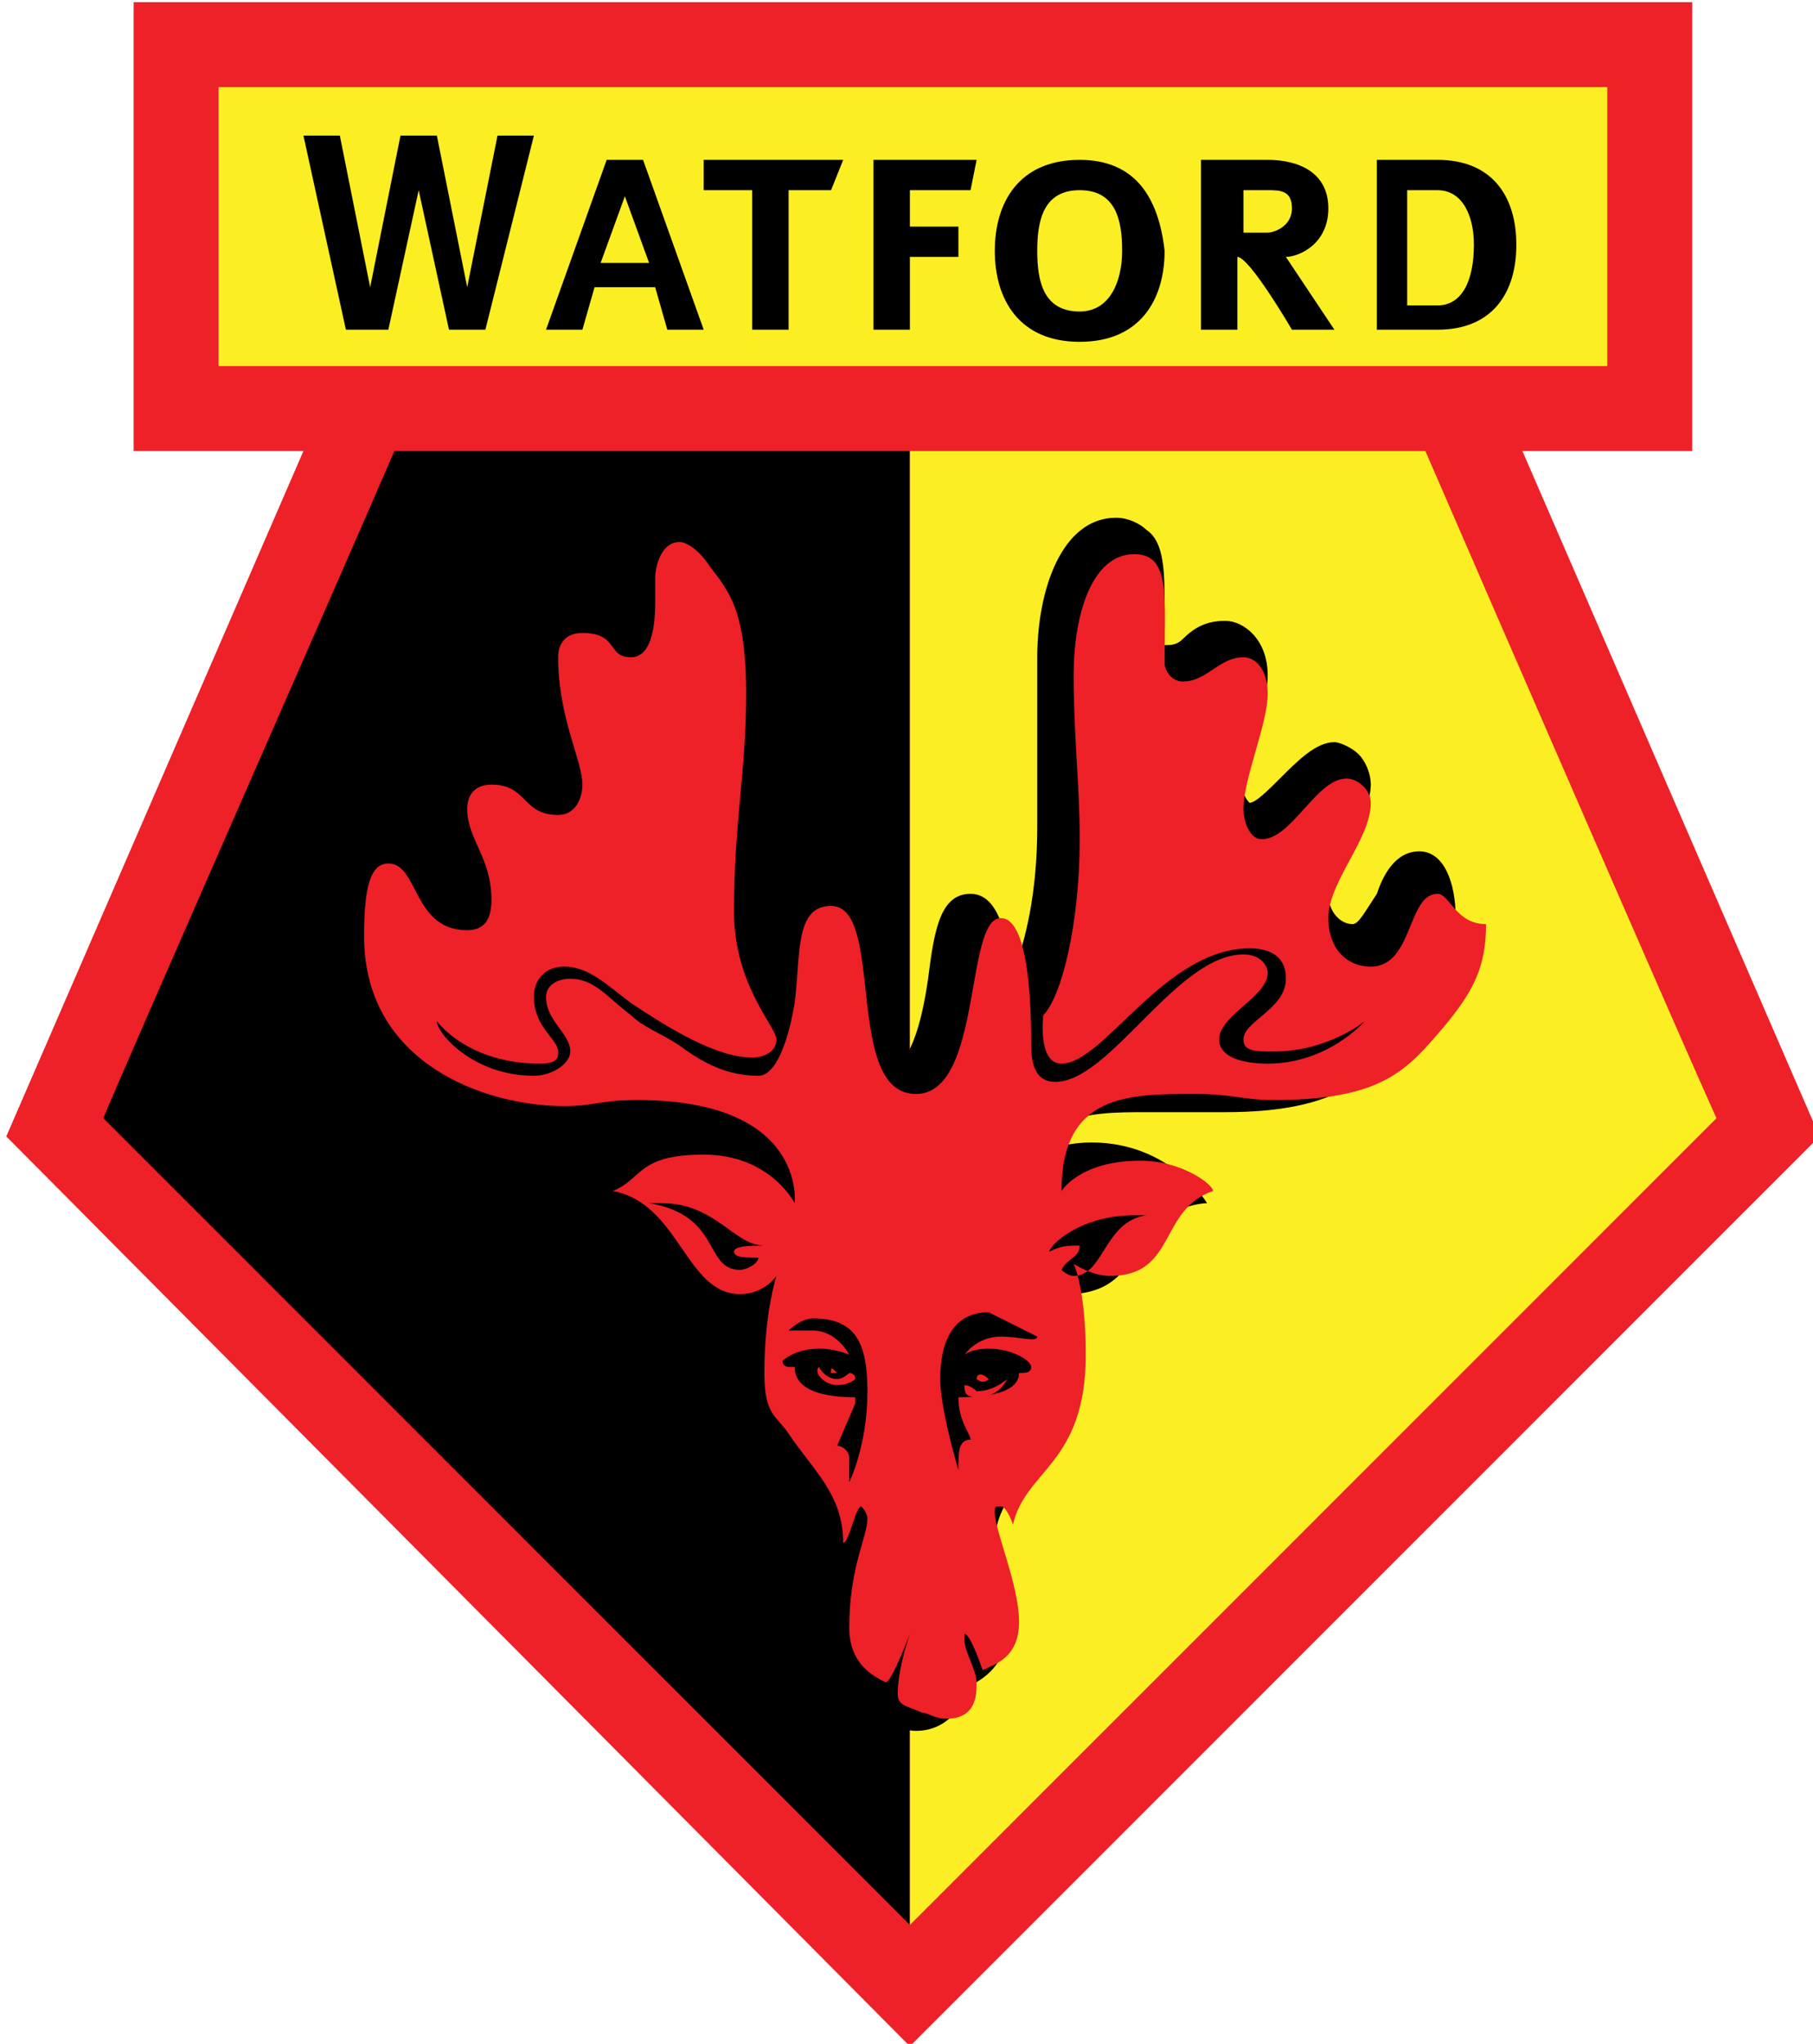 <?xml version="1.0" encoding="utf-8"?>
<!-- Generator: Adobe Illustrator 21.0.0, SVG Export Plug-In . SVG Version: 6.00 Build 0)  -->
<svg version="1.1" id="Layer_1" xmlns="http://www.w3.org/2000/svg" xmlns:xlink="http://www.w3.org/1999/xlink" x="0px" y="0px"
	 viewBox="0 0 346.1 390.1" style="enable-background:new 0 0 346.1 390.1;" xml:space="preserve">
<style type="text/css">
	.st0{fill:#ED2127;}
	.st1{fill:#FBEE23;}
</style>
<g id="g3" transform="matrix(11.577,0,0,11.577,-25336.222,-14858.668)">
	<polygon id="polygon5" class="st0" points="2203.5,1317.2 2218.5,1302.2 2213.6,1290.9 2216.4,1290.9 2216.4,1283.5 2190.7,1283.5 
		2190.7,1290.9 2193.5,1290.9 2188.6,1302.2 	"/>
	<path id="path7" class="st1" d="M2192.1,1284.9c0,1.4,0,3.2,0,4.6c0.7,0,22.2,0,22.9,0c0-1.4,0-3.2,0-4.6
		C2212.6,1284.9,2194.5,1284.9,2192.1,1284.9L2192.1,1284.9z"/>
	<path id="path9" d="M2203.5,1290.9h-8.5c-1.3,3-4.3,9.8-4.8,11c1.1,1.1,11.7,11.7,13.3,13.3V1290.9L2203.5,1290.9z"/>
	<path id="path11" class="st1" d="M2212,1290.9h-8.5v24.3c1.6-1.6,12.2-12.2,13.3-13.3C2216.3,1300.8,2213.3,1293.9,2212,1290.9
		L2212,1290.9z"/>
	<polygon id="polygon13" points="2195.4,1286.6 2195.9,1288.9 2196.5,1288.9 2197.3,1285.7 2196.7,1285.7 2196.2,1288.2 
		2195.7,1285.7 2195.1,1285.7 2194.6,1288.2 2194.1,1285.7 2193.5,1285.7 2194.2,1288.9 2194.9,1288.9 	"/>
	<path id="path15" d="M2198.4,1287.8l0.4-1.1l0.4,1.1H2198.4L2198.4,1287.8z M2199.5,1288.9h0.6l-1-2.8h-0.6l-1,2.8h0.6l0.2-0.7h1
		L2199.5,1288.9L2199.5,1288.9z"/>
	<polygon id="polygon17" points="2200.1,1286.1 2200.1,1286.6 2200.9,1286.6 2200.9,1288.9 2201.5,1288.9 2201.5,1286.6 
		2202.2,1286.6 2202.4,1286.1 	"/>
	<polygon id="polygon19" points="2202.9,1286.1 2202.9,1288.9 2203.5,1288.9 2203.5,1287.7 2204.3,1287.7 2204.3,1287.2 
		2203.5,1287.2 2203.5,1286.6 2204.5,1286.6 2204.6,1286.1 	"/>
	<path id="path21" d="M2206.3,1288.6c-0.6,0-0.7-0.5-0.7-1s0.1-1,0.7-1c0.6,0,0.7,0.5,0.7,1S2206.8,1288.6,2206.3,1288.6
		L2206.3,1288.6z M2206.3,1286.1c-1,0-1.4,0.7-1.4,1.5s0.4,1.5,1.4,1.5s1.4-0.7,1.4-1.5C2207.6,1286.7,2207.2,1286.1,2206.3,1286.1
		L2206.3,1286.1z"/>
	<path id="path23" d="M2209.4,1287.3h-0.4v-0.7h0.4c0.2,0,0.4,0,0.4,0.3S2209.5,1287.3,2209.4,1287.3L2209.4,1287.3z M2209.7,1287.7
		L2209.7,1287.7c0.2,0,0.7-0.2,0.7-0.8c0-0.6-0.5-0.8-1-0.8h-1.1v2.8h0.6v-1.2l0,0c0.2,0,0.9,1.2,0.9,1.2h0.7L2209.7,1287.7
		L2209.7,1287.7z"/>
	<path id="path25" d="M2212.2,1288.5h-0.5v-1.9h0.5c0.4,0,0.6,0.4,0.6,0.9C2212.8,1288.1,2212.6,1288.5,2212.2,1288.5L2212.2,1288.5
		z M2212.2,1286.1h-1v2.8h1c0.9,0,1.3-0.6,1.3-1.4S2213.1,1286.1,2212.2,1286.1L2212.2,1286.1z"/>
	<path id="path27" d="M2198.7,1293.2c0,0.1,0,0.1,0,0.2s0,0.1,0,0.2c0,0.4-0.1,0.6-0.2,0.6l0,0l0,0c-0.1-0.2-0.3-0.3-0.7-0.3
		s-0.7,0.3-0.7,0.7c0,0.6,0.2,1.1,0.3,1.5c0.1,0.2,0.1,0.4,0.1,0.6c0,0.1-0.1,0.2-0.1,0.2c-0.2,0-0.2-0.1-0.3-0.2s-0.4-0.4-0.8-0.4
		c-0.2,0-0.7,0.1-0.7,0.7c0,0.3,0.1,0.5,0.2,0.7c0.1,0.2,0.2,0.5,0.2,0.8c0,0,0,0.3-0.1,0.3c-0.3,0-0.4-0.2-0.6-0.5
		c-0.1-0.3-0.3-0.6-0.8-0.6c-0.7,0-0.7,1.1-0.7,1.4c0,2.2,2.1,3,3.5,3c0.3,0,0.4,0,0.6,0c0.2,0,0.3,0,0.6,0c0.9,0,1.5,0.2,1.9,0.5
		c-0.2-0.1-0.5-0.1-0.8-0.1c-0.7,0-1,0.2-1.3,0.4c-0.1,0.1-0.2,0.1-0.3,0.2l-1.1,0.3l1.1,0.2c0.4,0.1,0.7,0.5,1,0.8
		c0.3,0.4,0.6,0.8,1.2,0.8c0.1,0,0.1,0,0.2,0c-0.1,0.3-0.1,0.6-0.1,1c0,0.6,0.1,0.8,0.3,1l0.1,0.1c0.1,0.1,0.2,0.2,0.3,0.4
		c0.3,0.4,0.6,0.8,0.6,1.3c0,0.3,0,0.5,0,0.7s0,0.4,0,0.7c0,0.8,0.5,1,0.8,1.1h0.1c0.1,0.3,0.3,0.4,0.5,0.4h0.1h0.1
		c0.1,0,0.2,0.1,0.4,0.1c0.5,0,0.8-0.4,0.8-0.7l0,0c0.2-0.1,0.7-0.3,0.7-1c0-0.4,0-0.6-0.1-0.9c0-0.2-0.1-0.3-0.1-0.5
		c0-0.4,0.2-0.7,0.4-1c0.3-0.4,0.7-0.9,0.7-2.1c0-0.4,0-0.7-0.1-1c0.1,0,0.1,0,0.2,0c0.8,0,1-0.5,1.2-0.8c0.4-0.7,1.1-0.7,1.1-0.7
		s-0.6-1-1.9-1c-0.4,0-0.7,0.1-0.9,0.2c0.1-0.3,0.3-0.4,0.4-0.5c0.4-0.2,0.9-0.2,1.4-0.2c0.3,0,0.5,0,0.7,0s0.4,0,0.6,0
		c1.9,0,2.4-0.6,3-1.3c0.5-0.5,0.8-1.1,0.8-1.9c0-0.6-0.2-1.1-0.6-1.1c-0.4,0-0.6,0.4-0.7,0.7c-0.2,0.3-0.3,0.5-0.4,0.5
		c-0.2,0-0.4-0.2-0.4-0.5c0-0.2,0.2-0.5,0.3-0.8c0.2-0.3,0.4-0.7,0.4-1c0-0.2-0.1-0.4-0.2-0.5c-0.1-0.1-0.3-0.2-0.4-0.2
		c-0.3,0-0.6,0.3-0.9,0.6c-0.2,0.2-0.4,0.4-0.5,0.4c0,0-0.1-0.1-0.1-0.2c0-0.2,0.1-0.6,0.2-0.9c0.1-0.4,0.2-0.7,0.2-1
		c0-0.6-0.4-0.9-0.7-0.9s-0.5,0.1-0.7,0.3c-0.1,0.1-0.2,0.1-0.3,0.1l0,0v-0.3c0-0.1,0-0.2,0-0.3c0-0.6,0-1.1-0.3-1.3
		c-0.1-0.1-0.3-0.2-0.5-0.2c-0.9,0-1.3,1.2-1.3,2.3c0,0.5,0,1,0,1.5c0,0.4,0,0.8,0,1.3c0,1.1-0.2,1.9-0.4,2.4
		c-0.1-0.5-0.2-1.3-0.7-1.3s-0.6,0.6-0.7,1.4c-0.1,0.7-0.3,1.5-0.7,1.5c-0.3,0-0.4-0.6-0.5-1.4s-0.2-1.7-0.9-1.7
		c-0.8,0-0.8,1-0.9,1.7c0,0.1,0,0.2,0,0.3c-0.2-0.4-0.4-1-0.4-1.6c0-0.7,0-1.3,0.1-1.9c0-0.5,0.1-1.1,0.1-1.8c0-1.5-0.4-1.9-0.7-2.2
		l0,0c-0.2-0.2-0.4-0.5-0.7-0.5C2199,1292.3,2198.7,1292.7,2198.7,1293.2L2198.7,1293.2z"/>
	<path id="path29" class="st0" d="M2205.6,1305.5L2205.6,1305.5c0,0.1-0.3,0-0.6,0c-0.4,0-0.6,0.3-0.6,0.3s0.1-0.1,0.4-0.1
		c0.4,0,0.7,0.2,0.7,0.3c0,0.1-0.1,0.1-0.2,0.1c0,0.2-0.2,0.4-1,0.4c0,0.4,0.2,0.6,0.2,0.7c-0.2,0-0.2,0.2-0.2,0.5
		c0,0-0.3-1-0.3-1.5c0-0.6,0.2-1.1,0.8-1.1C2205.2,1305.3,2205.6,1305.5,2205.6,1305.5L2205.6,1305.5z M2207.2,1303.5
		c0.1,0,0.2,0,0.2,0c-0.7,0.1-0.7,1-1.2,1c-0.1,0-0.2-0.1-0.2-0.1c0.1-0.2,0.3-0.2,0.3-0.4c-0.2,0-0.3,0-0.5,0.1
		C2205.8,1304,2206.3,1303.5,2207.2,1303.5L2207.2,1303.5z M2202.5,1307.9v-0.4c0-0.1-0.1-0.2-0.2-0.2l0.3-0.7v-0.1
		c-0.5,0-1-0.1-1-0.5h-0.1c0,0-0.1,0-0.1-0.1c0,0,0.2-0.2,0.6-0.2c0.3,0,0.5,0.1,0.5,0.1s-0.2-0.4-0.6-0.4c-0.3,0-0.4,0-0.4,0
		s0.2-0.2,0.4-0.2c0.7,0,0.9,0.4,0.9,1.2C2202.8,1307.3,2202.5,1307.9,2202.5,1307.9L2202.5,1307.9z M2200.6,1304.1
		c0,0.1,0.2,0.1,0.4,0.1c0,0.1-0.2,0.2-0.3,0.2c-0.6,0-0.3-0.9-1.5-1.1c0,0,0.1,0,0.2,0c0.9,0,1.2,0.7,1.7,0.7
		C2200.9,1304,2200.6,1304,2200.6,1304.1L2200.6,1304.1z M2212.2,1298.2c-0.5,0-0.4,1.2-1.1,1.2c-0.4,0-0.7-0.3-0.7-0.8
		c0-0.6,0.7-1.3,0.7-1.9c0-0.2-0.2-0.4-0.4-0.4c-0.5,0-0.9,1-1.4,1c-0.2,0-0.3-0.3-0.3-0.5c0-0.5,0.4-1.4,0.4-1.9
		c0-0.4-0.2-0.6-0.4-0.6c-0.4,0-0.6,0.4-1,0.4c-0.2,0-0.3-0.2-0.3-0.3c0-1.1,0.1-1.8-0.5-1.8c-0.7,0-1,1-1,2s0.1,1.8,0.1,2.7
		c0,1.4-0.3,2.6-0.6,2.9c0,0-0.1,0.8,0.3,0.8c0.7,0,1.7-1.9,3.1-1.9c0.6,0,0.6,0.4,0.6,0.5c0,0.5-0.7,0.7-0.7,1
		c0,0.2,0.2,0.2,0.5,0.2c0.9,0,1.5-0.5,1.5-0.5s-0.6,0.7-1.6,0.7c-0.4,0-0.8-0.1-0.8-0.4c0-0.4,0.8-0.7,0.8-1.1
		c0-0.1-0.1-0.3-0.4-0.3c-1.1,0-2.2,2.1-3.1,2.1c-0.2,0-0.4-0.1-0.4-0.6c0-0.4,0-2.1-0.5-2.1c-0.6,0-0.3,2.9-1.4,2.9
		c-1.2,0-0.5-3.1-1.4-3.1c-0.6,0-0.5,0.8-0.6,1.6c-0.1,0.6-0.3,1.2-0.6,1.2c-0.5,0-0.9-0.2-1.3-0.5c-0.3-0.2-0.6-0.3-0.8-0.5
		c-0.4-0.3-0.6-0.6-1-0.6c-0.2,0-0.4,0.1-0.4,0.3c0,0.4,0.4,0.6,0.4,0.9c0,0.2-0.3,0.4-0.6,0.4c-1,0-1.6-0.7-1.6-0.9
		c0,0,0.5,0.7,1.7,0.7c0.3,0,0.3-0.1,0.3-0.2c0-0.2-0.4-0.4-0.4-0.9c0-0.3,0.2-0.5,0.5-0.5c0.4,0,0.7,0.3,1.1,0.6
		c0.6,0.4,1.4,0.9,2,0.9c0.2,0,0.4-0.1,0.4-0.3c0-0.2-0.7-0.9-0.7-2.1c0-1.5,0.2-2.3,0.2-3.6c0-1.4-0.3-1.7-0.6-2.1
		c-0.2-0.3-0.4-0.4-0.5-0.4c-0.3,0-0.4,0.4-0.4,0.6c0,0.1,0,0.2,0,0.4c0,0.5-0.1,0.9-0.4,0.9c-0.4,0-0.2-0.4-0.8-0.4
		c-0.3,0-0.4,0.2-0.4,0.4c0,1,0.4,1.7,0.4,2.1c0,0.2-0.1,0.5-0.4,0.5c-0.6,0-0.5-0.5-1.1-0.5c-0.3,0-0.4,0.2-0.4,0.4
		c0,0.5,0.4,0.8,0.4,1.5c0,0.3-0.1,0.5-0.4,0.5c-0.9,0-0.8-1.1-1.3-1.1c-0.3,0-0.4,0.4-0.4,1.2c0,2.1,2,2.8,3.3,2.8
		c0.5,0,0.6-0.1,1.2-0.1c2.8,0,2.6,1.7,2.6,1.7s-0.4-0.8-1.5-0.8s-1,0.4-1.5,0.6c1.1,0.2,1.2,1.7,2.1,1.7c0.4,0,0.6-0.3,0.6-0.3
		s-0.2,0.6-0.2,1.6c0,0.7,0.2,0.7,0.4,1c0.4,0.6,0.9,1,0.9,1.8c0.1,0,0.2-0.6,0.3-0.6c0,0,0.1,0.1,0.1,0.2c0,0.3-0.3,0.8-0.3,1.8
		c0,0.6,0.4,0.8,0.6,0.9c0.1,0,0.4-0.8,0.4-0.8c-0.2,0.6-0.2,0.9-0.2,1c0,0.2,0.2,0.2,0.4,0.3c0.1,0,0.2,0.1,0.4,0.1
		c0.5,0,0.5-0.4,0.5-0.6s-0.2-0.5-0.2-0.7v-0.1c0.1,0,0.3,0.6,0.3,0.6c0.2-0.1,0.6-0.2,0.6-0.8c0-0.6-0.4-1.5-0.4-1.8
		c0-0.1,0-0.1,0.1-0.1s0.2,0.3,0.2,0.3c0.2-0.9,1.2-1,1.2-2.8c0-1.1-0.2-1.5-0.2-1.5s0.3,0.2,0.6,0.2c1.1,0,0.8-1.1,1.7-1.4
		c0-0.1-0.5-0.5-1.2-0.5c-1,0-1.3,0.5-1.3,0.5c0-1.6,1.1-1.6,2.2-1.6c0.6,0,0.8,0.1,1.3,0.1c1.8,0,2.2-0.5,2.8-1.2
		c0.5-0.6,0.7-1,0.7-1.7C2212.5,1298.7,2212.4,1298.2,2212.2,1298.2L2212.2,1298.2z"/>
	<path id="path31" class="st0" d="M2204.4,1306.3L2204.4,1306.3c0,0.1,0,0.2,0.2,0.2c0.4,0,0.5-0.3,0.5-0.3s-0.2,0.2-0.5,0.2
		C2204.5,1306.3,2204.4,1306.3,2204.4,1306.3L2204.4,1306.3z"/>
	<path id="path33" class="st0" d="M2204.8,1306.2L2204.8,1306.2c-0.1,0.1-0.2,0-0.2,0C2204.6,1306.1,2204.7,1306.1,2204.8,1306.2
		C2204.8,1306.1,2204.8,1306.1,2204.8,1306.2L2204.8,1306.2z"/>
	<path id="path35" class="st0" d="M2202,1306c0,0,0.1,0.2,0.3,0.2c0.1,0,0.2-0.1,0.2-0.1s0.1,0,0.1,0.1c0,0-0.1,0.1-0.3,0.1
		C2202.1,1306.3,2201.9,1306.1,2202,1306C2201.9,1306,2201.9,1306,2202,1306L2202,1306z"/>
	<path id="path37" class="st0" d="M2202.3,1306.1L2202.3,1306.1c-0.1,0-0.1,0-0.1,0C2202.2,1306,2202.2,1306,2202.3,1306.1
		C2202.3,1306,2202.3,1306,2202.3,1306.1L2202.3,1306.1z"/>
</g>
</svg>
